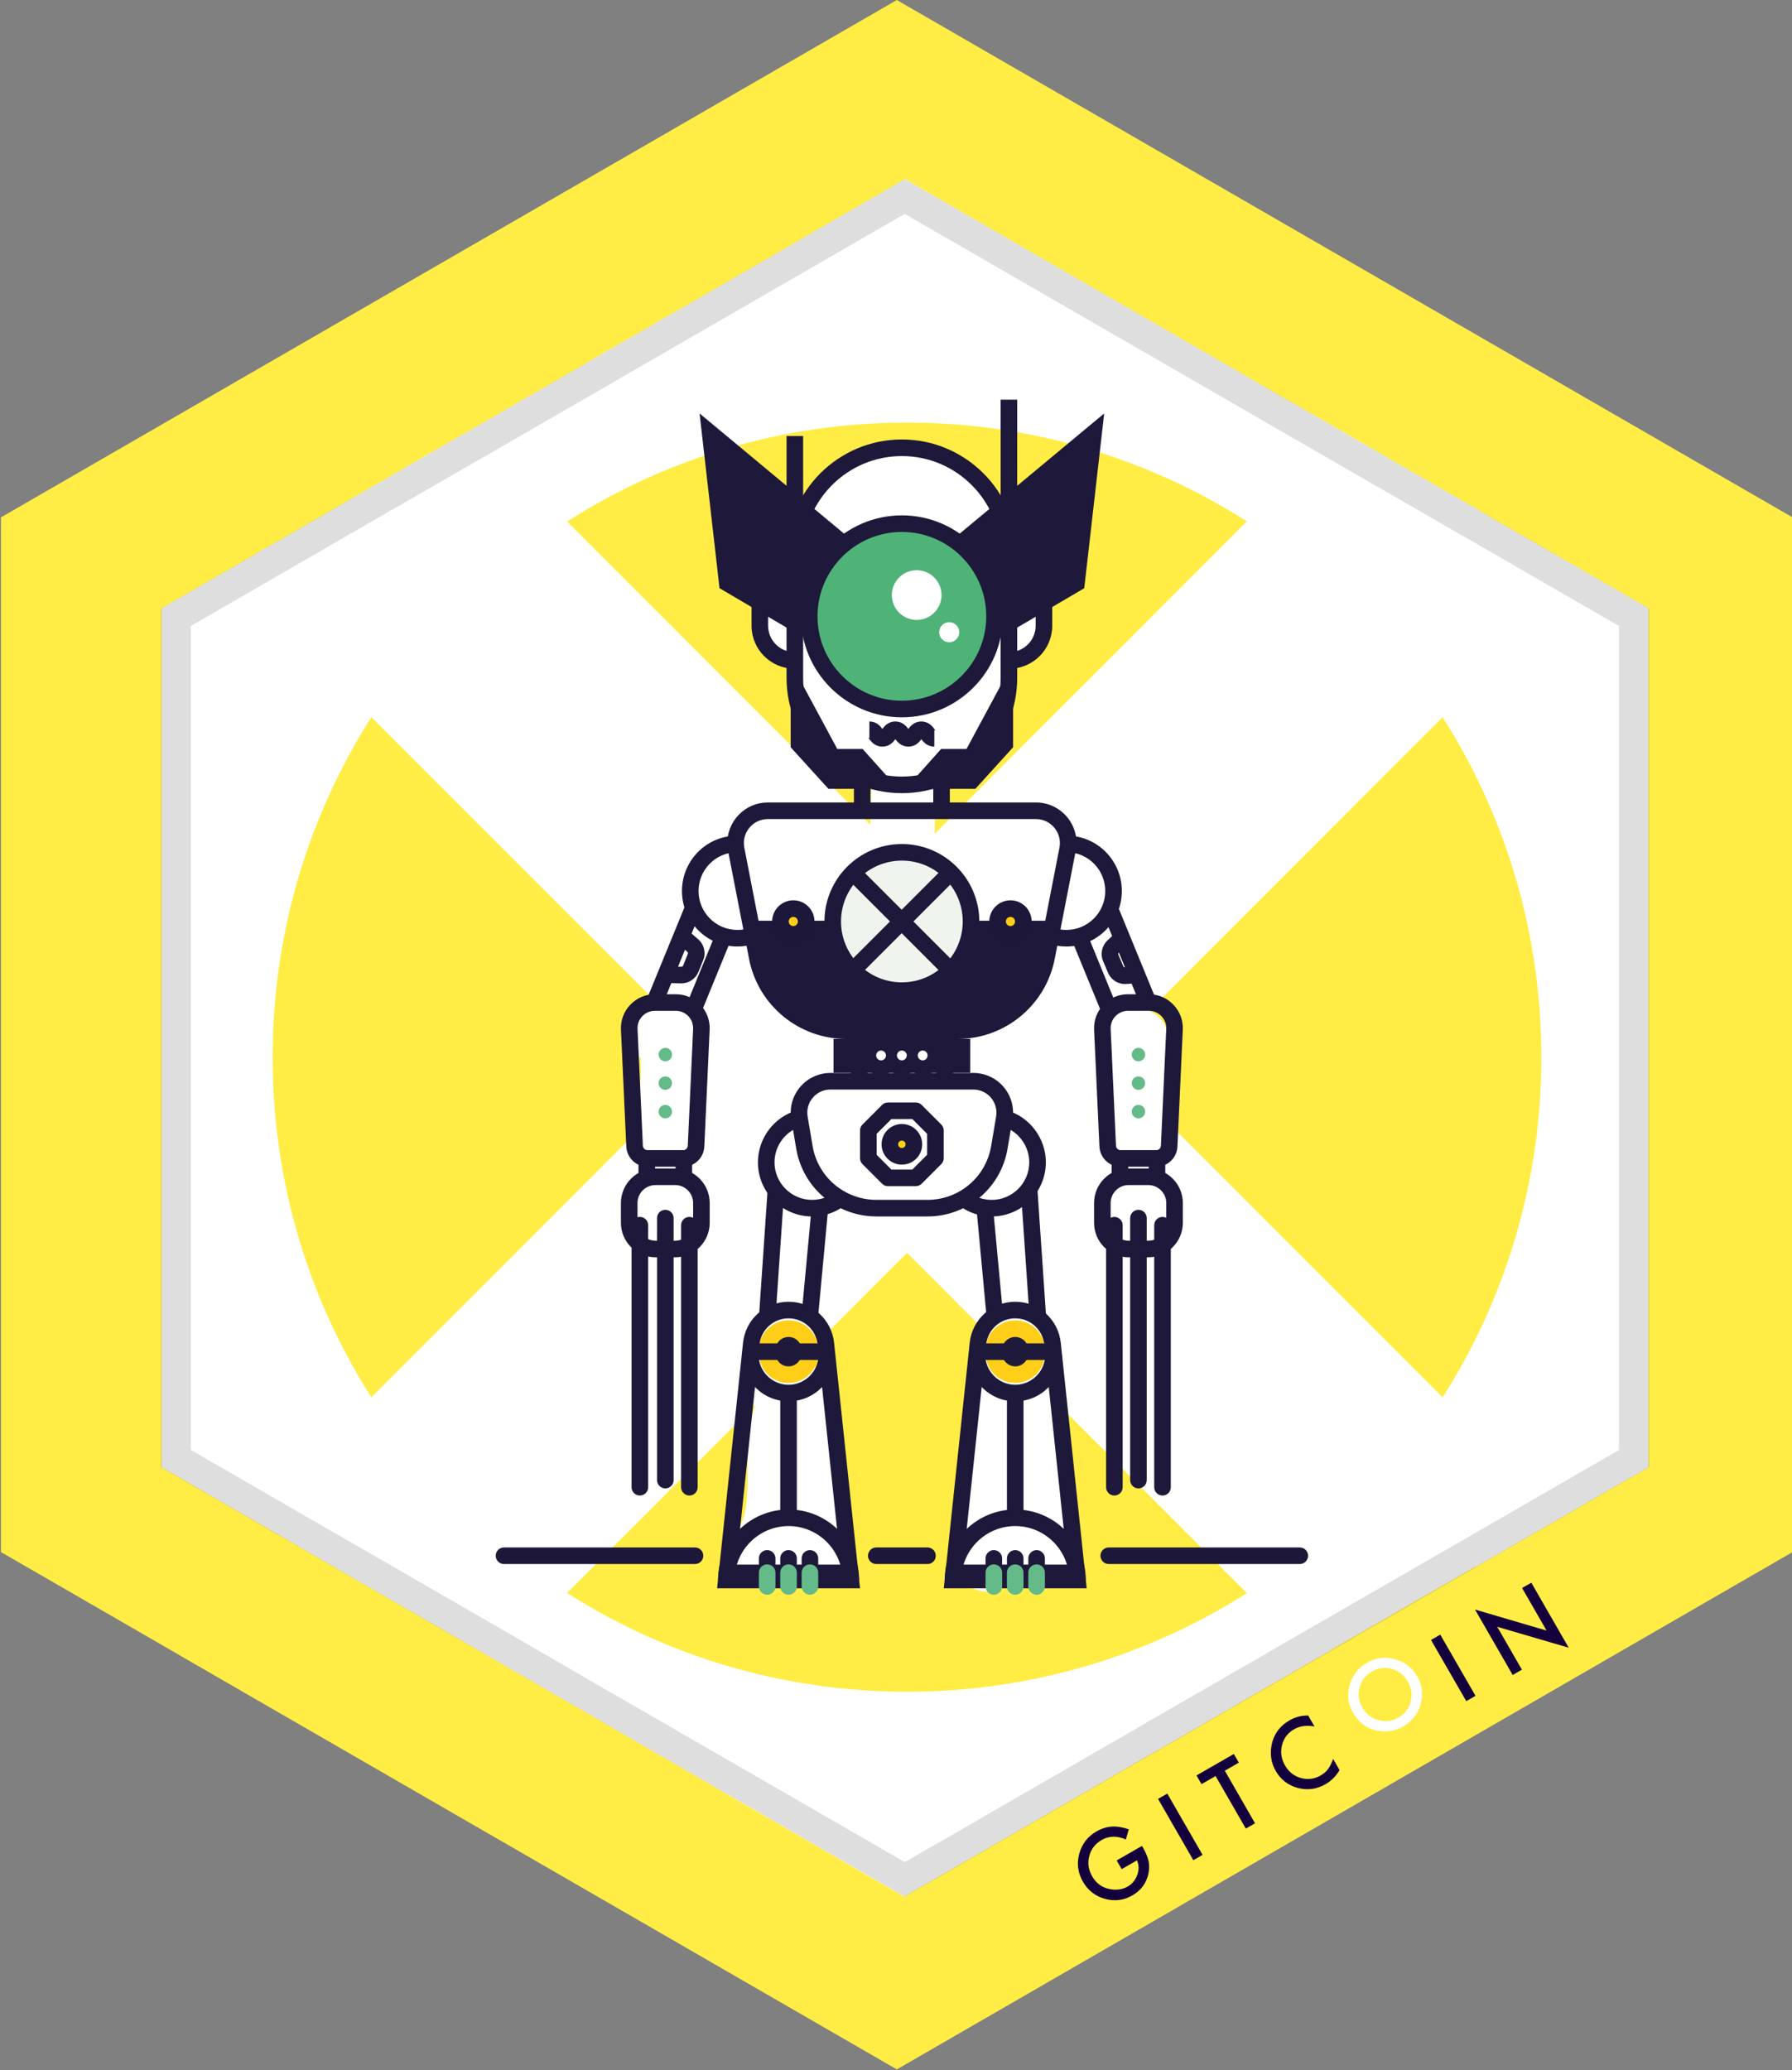 <?xml version="1.0" encoding="utf-8"?>
<!-- Generator: Adobe Illustrator 21.0.2, SVG Export Plug-In . SVG Version: 6.00 Build 0)  -->
<svg version="1.1" id="Layer_1" xmlns="http://www.w3.org/2000/svg" xmlns:xlink="http://www.w3.org/1999/xlink" x="0px" y="0px"
	 viewBox="0 0 110.875 128.042" style="enable-background:new 0 0 110.875 128.042;" xml:space="preserve">
<rect x="0" y="0" width="110.875" height="128.042" fill="#808080" stroke="none"/>
<style type="text/css">
	.st0{fill:#FFED45;}
	.st1{fill:#FFFFFF;}
	.st2{opacity:0.13;enable-background:new    ;}
	.st3{fill:#15003E;}
	.st4{fill:#1E193A;}
	.st5{fill:#4FB377;}
	.st6{fill:#FFCE16;}
	.st7{fill:#1D173A;}
	.st8{fill:#65BA89;}
	.st9{fill:#EFF4EE;}
	.st10{fill:#1E1B3A;}
	.st11{fill:#FFCE19;}
</style>
<g id="Layer_63_31_">
	<polygon class="st0" points="110.909,32.002 110.909,96.002 55.489,128.002 11.139,102.402 10.939,102.282 
		0.059,96.002 0.059,32.002 55.489,0.002 	"/>
</g>
<path class="st1" d="M101.997,37.622v53.14l-0.01,0.01l-1.09,0.62l-0.33,0.19l-0.13,0.07l-0.88,0.51l-3.14,1.81l-0.2,0.12
	l-1.93,1.11l-0.16,0.09l-1.48,0.86l-0.47,0.27l-0.14,0.08l-0.47,0.27l-0.24,0.13l-0.03,0.01l-0.1,0.04l-0.11,0.07l-3.03,1.74
	l-0.82,0.47l-1.05,0.6l-0.04,0.03l-1.23,0.71l-0.45,0.26l-0.02,0.02h-0.01l-1.54,0.89l-0.87,0.52l-1.26,0.72l-0.05,0.03
	l-0.07,0.04l-0.08,0.05l-0.41,0.24l-0.03,0.01l-0.05,0.03l-0.05,0.02l-0.06,0.04v0.01l-0.78,0.45l-0.18,0.09l-0.02,0.02l-0.04,0.02
	l-1.01,0.58l-0.14,0.08l-0.15,0.09l-0.05,0.03l-0.32,0.18l-0.24,0.14h-0.01l-0.07,0.04l-0.64,0.38l-0.2,0.12l-0.33,0.19l-0.25,0.14
	c0,0.01-0.01,0.01-0.01,0.01l-0.47,0.27l-0.42,0.24l-0.04,0.03l-0.57,0.33l-2.33,1.34l-0.63,0.36l-0.06,0.03l-3.5,2.03l-0.02,0.01
	l-0.01,0.01l-0.4,0.23l-0.35,0.2l-0.5,0.29l-0.14,0.08l-1.25,0.72l-0.98,0.57l-0.39,0.22l-0.01,0.01l-0.43,0.25l-0.4,0.23
	l-2.36,1.36l-0.36,0.21l-0.04,0.02l-0.18,0.1l-0.5,0.29l-1.87,1.08l-0.56,0.32h-0.01l-0.32,0.19l-0.48,0.28l-0.14-0.08l-1.28-0.74
	l-0.85-0.49l-0.03-0.01l-0.91-0.53l-0.17-0.1l-0.05-0.03l-0.61-0.35l-0.17-0.1l-3.36-1.94l-0.04-0.03l-2.07-1.19l-4.75-2.76
	l-0.61-0.35l-0.69-0.39l-0.93-0.54l-0.22-0.12l-0.09-0.06l-0.03-0.02l-2.23-1.29l-1.22-0.71l-0.37-0.21l-0.39-0.22l-0.23-0.13
	l-0.26-0.15l-0.24-0.15l-0.09-0.05l-0.35-0.2l-0.08-0.05l-0.08-0.04l-0.04-0.03l-1.3-0.74l-0.05-0.03l-0.15-0.08l-0.37-0.22
	l-1.71-0.99l-2.51-1.46l-2.09-1.2l-0.82-0.47l-0.09-0.05l-0.5-0.29l-0.01-0.01l-0.21-0.12h-0.01l-1.04-0.6
	c-0.01-0.01-0.01-0.01-0.02-0.01l-1.86-1.08l-1.02-0.59l-1.33-0.77l-0.72-0.43l-0.04-0.02l-0.02-0.01l-0.29-0.17
	c0,0-0.01,0-0.02-0.01l-0.26-0.15l-0.02-0.01l-3.3-1.9l-3.41-1.97l-0.09-0.05l-0.08-0.04l-0.03-0.02v-53.14l5.66-3.26l0.77-0.46
	h0.01l0.25-0.14l0.58-0.33l1.75-1.01l2.27-1.31l0.82-0.48l0.15-0.09l2.07-1.19l0.98-0.57l1.01-0.59l0.42-0.24l0.45-0.26l0.25-0.14
	c0.01,0,0.01,0,0.01,0l0.57-0.33l3.23-1.86l1.58-0.92l0.17-0.09l1.66-0.95l0.78-0.45l0.38-0.22l0.44-0.26l1.1-0.65l0.52-0.3
	l2.28-1.3l0.69-0.41l1.4-0.8h0.01l0.05-0.03l5.72-3.3l0.19-0.11l0.27-0.16l6.07-3.51l1.44-0.83l1.06,0.62l6.49,3.75l2.6,1.5
	l3.95,2.28l1.34,0.77l6.64,3.83l1.04,0.61l2.3,1.31l0.87,0.5l1.52,0.88l1.37,0.79l0.8,0.46l0.09,0.06l1.81,1.04l3.78,2.18l0.04,0.03
	v0.01l0.26,0.14l0.26,0.16l0.4,0.23l0.92,0.53l0.54,0.31l0.02,0.01l1.92,1.11l0.78,0.44l0.44,0.25l1.94,1.12L101.997,37.622z"/>
<g id="Layer_2_32_">
	<g id="Layer_16_32_">
		<path class="st2" d="M96.872,34.658l-0.53-0.3l-0.72-0.42l-0.77-0.45l-0.11-0.06l-0.49-0.28l-0.51-0.29l-0.9-0.52l-7.25-4.18
			l-1.71-0.98l-0.72-0.42l-0.45-0.26l-0.49-0.29l-0.05-0.02l-0.42-0.25l-0.41-0.24l-5.33-3.07l-19.5-11.24l-0.53-0.31l-0.47,0.27
			l-17.11,9.88l-5.02,2.9l-1.3,0.75l-0.53,0.31l-0.1,0.05c-0.01,0-0.01,0-0.01,0l-0.25,0.15l-0.42,0.25l-0.3,0.17l-0.27,0.16
			l-0.18,0.1l-1.5,0.87h-0.01l-1.78,1.02l-0.01,0.01l-0.58,0.34l-0.76,0.43l-0.01,0.01l-0.03,0.02l-3.25,1.87h-0.01l-2.38,1.37
			l-1,0.58l-2.98,1.72l-4.23,2.44l-1.54,0.89v53.12l0.07,0.04l1.72,1l0.75,0.43l0.15,0.08l4.32,2.5l0.69,0.39l4,2.32l0.46,0.26
			l1.3,0.75l3.38,1.95l5.38,3.1l0.69,0.4l0.07,0.04l0.15,0.08l0.11,0.07l0.18,0.1l0.04,0.02l1.91,1.11l0.88,0.5l1.33,0.78
			l0.89,0.51l0.18,0.1l0.31,0.18l0.19,0.11l0.48,0.28l3.57,2.05l0.09,0.05l0.44,0.26l0.62,0.36l0.72,0.42c0.01,0,0.01,0,0.01,0
			l0.53,0.3l1.51,0.87l3.17,1.84l4.48,2.58l1.03,0.6l0.23,0.13l0.02-0.01l0.19-0.11l0.14-0.08l0.03-0.02l0.31-0.18l1.81-1.03
			l0.09-0.05l0.69-0.4l0.5-0.29l0.24-0.14l3.85-2.22l2.45-1.41l0.74-0.43l0.66-0.38l0.67-0.39l0.44-0.26l2.33-1.34l0.39-0.22h0.01
			l0.23-0.14l0.21-0.12l0.63-0.36l0.8-0.46l1.26-0.73l0.46-0.27h0.01l0.46-0.27l0.01-0.01l0.25-0.14l0.53-0.31l0.37-0.21
			l0.35-0.21l0.55-0.31l0.21-0.13l0.32-0.18l0.43-0.24l0.02-0.01l0.05-0.03l0.13-0.08l0.24-0.13l3.78-2.18l0.38-0.22l1.11-0.65
			l2.97-1.71l1.56-0.9l8.53-4.92h0.01l0.06-0.04l2.65-1.53l0.9-0.52l1.03-0.59v-53.12L96.872,34.658z M100.172,89.688l-0.52,0.3
			l-0.32,0.18l-0.58,0.34l-7.59,4.38l-4.67,2.69l-3.12,1.8l-1.28,0.74l-0.72,0.41l-2.93,1.69l-0.07,0.05l-0.16,0.09l-0.18,0.11
			l-0.57,0.32l-0.89,0.51l-0.22,0.13l-0.05,0.03l-0.81,0.47l-0.09,0.05l-3.91,2.25l-0.08,0.05l-0.79,0.45l-0.08,0.05l-0.91,0.53
			l-2.15,1.24l-1.54,0.89l-1.68,0.97l-1.1,0.63l-2.97,1.72l-1.23,0.71l-0.06,0.04h-0.02l-0.75,0.44l-0.28,0.15l-1.87,1.08
			l-3.45-1.99l-1.23-0.71l-0.61-0.35l-1.81-1.05l-0.72-0.41l-0.69-0.4l-5.26-3.03l-0.77-0.45l-0.05-0.03l-1.79-1.03l-2.06-1.18
			l-0.9-0.52l-0.58-0.34l-0.25-0.15l-0.43-0.25l-0.21-0.12l-1.75-1.01l-0.31-0.18l-0.19-0.11l-1.5-0.87l-3.42-1.97l-3.91-2.26
			l-1.76-1.01l-3.42-1.97l-4.91-2.84l-0.9-0.51l-0.39-0.23l-0.23-0.13l-0.67-0.39v-50.97l3.91-2.26l2.98-1.72l0.93-0.54h0.01
			l0.06-0.04l3.2-1.85h0.01l1.36-0.79h0.01l1.79-1.03l1.25-0.72l0.43-0.25h0.01l0.76-0.44l0.46-0.27h0.01l2.98-1.72
			c0.01-0.01,0.01-0.01,0.02-0.01l0.78-0.45l0.35-0.2l0.2-0.12l0.29-0.17l0.17-0.1l0.27-0.15l0.04-0.02l8.03-4.64l13.39-7.73
			l0.47-0.27l0.53,0.31l16.83,9.71l6.98,4.03l0.05,0.03l0.32,0.18l0.11,0.06l0.44,0.26l0.35,0.2l1.23,0.71l1.94,1.12l7.02,4.04
			l1.41,0.81l0.55,0.32l0.04,0.03l0.77,0.44l0.19,0.11l0.54,0.31l0.53,0.31l4.36,2.51V89.688z"/>
	</g>
</g>
<g>
	<path class="st3" d="M69.092,115.077l1.565-0.899l0.071,0.123c0.165,0.285,0.275,0.559,0.336,0.814
		c0.05,0.241,0.049,0.495-0.005,0.762c-0.124,0.598-0.457,1.052-1,1.365c-0.53,0.305-1.094,0.375-1.692,0.21
		c-0.6-0.167-1.054-0.52-1.363-1.059c-0.316-0.55-0.393-1.126-0.229-1.73s0.52-1.066,1.072-1.385
		c0.296-0.17,0.607-0.269,0.933-0.296c0.314-0.021,0.669,0.036,1.062,0.17l-0.184,0.626
		c-0.549-0.235-1.047-0.225-1.492,0.032c-0.402,0.231-0.658,0.562-0.77,0.996
		c-0.115,0.427-0.055,0.846,0.181,1.255c0.242,0.423,0.593,0.683,1.053,0.781c0.43,0.09,0.809,0.04,1.142-0.15
		c0.28-0.161,0.477-0.4,0.593-0.719c0.113-0.32,0.108-0.619-0.018-0.902l-0.946,0.544L69.092,115.077z"/>
	
		<rect x="72.684" y="110.744" transform="matrix(0.867 -0.499 0.499 0.867 -46.626 51.525)" class="st3" width="0.659" height="4.372"/>
	<polygon class="st3" points="75.782,109.526 77.652,112.778 77.082,113.106 75.21,109.856 74.339,110.357 
		74.03,109.82 76.34,108.49 76.649,109.027 	"/>
	<path class="st3" d="M80.94,106.112l0.389,0.677c-0.49-0.087-0.912-0.028-1.265,0.175
		c-0.389,0.225-0.638,0.554-0.743,0.985c-0.108,0.433-0.046,0.851,0.186,1.253
		c0.228,0.398,0.557,0.656,0.981,0.775c0.426,0.118,0.832,0.066,1.224-0.158c0.199-0.116,0.353-0.247,0.455-0.394
		c0.06-0.078,0.116-0.168,0.168-0.273c0.052-0.104,0.102-0.223,0.15-0.355l0.397,0.691
		c-0.22,0.375-0.512,0.665-0.871,0.873c-0.541,0.311-1.111,0.387-1.711,0.231c-0.602-0.162-1.057-0.512-1.367-1.05
		c-0.277-0.482-0.363-1.005-0.263-1.566c0.124-0.69,0.501-1.213,1.124-1.571
		C80.134,106.207,80.516,106.11,80.94,106.112"/>
	<path class="st1" d="M83.711,105.942c-0.307-0.533-0.374-1.104-0.204-1.71c0.17-0.607,0.527-1.068,1.073-1.384
		c0.54-0.31,1.114-0.383,1.722-0.22c0.611,0.164,1.071,0.516,1.383,1.057c0.312,0.544,0.386,1.119,0.214,1.723
		c-0.172,0.606-0.534,1.068-1.087,1.386c-0.489,0.283-1.026,0.364-1.61,0.251
		C84.557,106.918,84.061,106.549,83.711,105.942 M84.29,105.617c0.241,0.418,0.58,0.682,1.017,0.789
		c0.435,0.108,0.836,0.058,1.203-0.153c0.397-0.229,0.653-0.559,0.769-0.99c0.112-0.436,0.056-0.853-0.176-1.251
		c-0.232-0.404-0.561-0.665-0.988-0.782c-0.427-0.121-0.839-0.067-1.234,0.161
		c-0.395,0.228-0.647,0.556-0.761,0.986C84.005,104.805,84.062,105.218,84.29,105.617"/>
	
		<rect x="89.667" y="100.968" transform="matrix(0.866 -0.499 0.499 0.866 -39.494 58.744)" class="st3" width="0.66" height="4.371"/>
	<polygon class="st3" points="93.592,103.605 91.263,99.558 95.691,100.859 94.175,98.225 94.746,97.897 97.06,101.918 
		92.636,100.624 94.163,103.276 	"/>
</g>
<path class="st0" d="M39.616,66.997c0.03-0.474,0.053-0.948,0.021-1.422c-0.006-0.092-0.001-0.094-0.01-0.121
	c-0.024-0.019-0.05-0.038-0.105-0.083c-0.841-0.683-0.702-2.121,0-2.823c0.325-0.325,0.706-0.494,1.099-0.542
	L22.977,44.361c-3.87,6.08-6.11,13.3-6.11,21.03c0,7.74,2.24,14.96,6.11,21.04l16.686-16.694
	C39.493,68.812,39.557,67.931,39.616,66.997z"/>
<path class="st0" d="M66.025,87.412c-0.15,2.755-0.465,5.409,0.25,8.182c0.405,1.569-0.98,2.722-2.455,2.455
	c-0.626,0.072-1.252,0.144-1.879,0.215c-2.18,0.944-4.092-1.989-2.425-3.212
	c-0.129-2.078-0.284-4.059,0.091-6.121c0.383-2.103,1.019-4.134,1.318-6.255c0.014-0.099,0.049-0.192,0.084-0.283
	l-4.891-4.894l-6.629,6.629c0.187,0.056,0.366,0.138,0.53,0.25c0.306,0.081,0.594,0.235,0.826,0.5
	c1.237,1.411,1.135,2.999,1.089,4.769c-0.037,1.407-0.353,3.659,0.39,4.885c1.288,2.125-1.867,4.052-3.289,2.226
	c-0.156,0.189-0.329,0.365-0.523,0.526c-1.954,1.623-4.599-0.911-2.823-2.823
	c0.768-0.826,0.518-3.566,0.572-4.642c0.05-0.994,0.159-2.012,0.476-2.94L35.087,98.531
	c6.07,3.87,13.29,6.11,21.03,6.11c7.74,0,14.96-2.24,21.03-6.1L66.025,87.412z"/>
<path class="st0" d="M56.117,26.14c-7.74,0-14.96,2.24-21.03,6.12l18.756,18.756c0.043-1.36,0.102-2.719,0.159-4.078
	c-3.066,0.883-4.576-3.623-5.244-5.783c-0.027-0.088-0.03-0.168-0.046-0.252c-2.089-0.457-1.93-3.941,0.471-3.941
	c0.995,0,1.6,0.599,1.825,1.331c0.948-1.148,2.562-0.816,3.289,0.108c0.074-1.401,0.173-2.815,0.131-4.188
	c-0.073-2.401,0.161-1.597-0.939,0.252c-1.046,1.759-3.62,0.931-3.72-1.007
	c-0.4-7.778,11.294-7.464,12.338-0.531c0.317,2.105-2.314,3.193-3.41,2.016
	c-0.151,1.821-0.45,3.679-0.476,5.196c0.221-0.617,0.5-1.198,0.967-1.76c0.506-0.61,1.267-0.695,1.944-0.473
	c0.085-0.157,0.182-0.308,0.306-0.444c0.729-0.794,2.084-0.739,2.823,0c0.028,0.028,0.056,0.056,0.083,0.083
	c0.789,0.789,0.732,2.026,0,2.823c-0.392,0.427-0.964,0.601-1.524,0.563c-0.11,1.057-0.649,2.096-1.309,2.937
	c-0.14,0.179-0.32,0.303-0.515,0.398c-0.347,0.728-0.743,1.423-1.172,2.115c-0.461,0.744-1.166,0.993-1.842,0.921
	c-0.059,1.427-0.117,2.853-0.159,4.281l19.324-19.334C71.077,28.381,63.857,26.14,56.117,26.14z"/>
<path class="st0" d="M89.257,44.361L71.096,62.531c0.652,0.264,1.163,0.847,1.167,1.761
	c0.006,1.391,0.07,2.781-0.083,4.167c-0.028,0.251-0.09,0.491-0.179,0.715l17.258,17.258
	c3.87-6.08,6.11-13.3,6.11-21.04C95.367,57.66,93.127,50.441,89.257,44.361z"/>
<g id="Ebene_1_2_">
	<g>
		<g>
			<rect x="55.288" y="63.749" class="st4" width="1.026" height="3.13"/>
		</g>
		<g>
			<rect x="56.611" y="63.749" class="st4" width="1.026" height="3.13"/>
		</g>
		<g>
			<rect x="57.934" y="63.749" class="st4" width="1.026" height="3.13"/>
		</g>
		<g>
			<rect x="52.642" y="63.749" class="st4" width="1.026" height="3.13"/>
		</g>
		<g>
			<rect x="53.965" y="63.749" class="st4" width="1.026" height="3.13"/>
		</g>
	</g>
	<g>
		<g>
			<polygon class="st4" points="68.319,25.573 56.579,35.336 58.835,37.212 56.543,39.117 62.431,39.117 67.085,36.383 
							"/>
		</g>
		<g>
			<polygon class="st4" points="43.284,25.573 55.024,35.336 52.768,37.212 55.059,39.117 49.172,39.117 44.518,36.383 
							"/>
		</g>
	</g>
	<g>
		<path class="st4" d="M55.801,49.061c-3.935,0-7.136-3.201-7.136-7.136v-7.606c0-3.935,3.201-7.136,7.136-7.136
			s7.136,3.201,7.136,7.136v7.606C62.937,45.86,59.736,49.061,55.801,49.061z M55.801,28.21
			c-3.369,0-6.109,2.741-6.109,6.109v7.606c0,3.369,2.741,6.109,6.109,6.109c3.369,0,6.109-2.741,6.109-6.109
			v-7.606C61.911,30.951,59.17,28.21,55.801,28.21z"/>
	</g>
	<g>
		<g>
			<circle class="st5" cx="55.801" cy="38.123" r="5.733"/>
			<path class="st4" d="M55.801,44.369c-3.444,0-6.246-2.802-6.246-6.246c0-3.444,2.802-6.246,6.246-6.246
				c3.444,0,6.246,2.802,6.246,6.246C62.048,41.567,59.246,44.369,55.801,44.369z M55.801,32.903
				c-2.878,0-5.22,2.342-5.22,5.22c0,2.878,2.342,5.22,5.22,5.22c2.878,0,5.22-2.342,5.22-5.22
				C61.021,35.244,58.68,32.903,55.801,32.903z"/>
		</g>
		<g>
			<g>
				<circle class="st1" cx="56.717" cy="36.808" r="1.537"/>
			</g>
			<g>
				<path class="st1" d="M59.352,39.106c0,0.343-0.278,0.622-0.622,0.622s-0.622-0.278-0.622-0.622
					s0.278-0.622,0.622-0.622S59.352,38.763,59.352,39.106z"/>
			</g>
		</g>
	</g>
	<g>
		<path class="st4" d="M59.258,64.262h-6.913c-2.918,0-5.441-2.079-5.998-4.943l-1.302-6.693
			c-0.026-0.134-0.041-0.27-0.046-0.406c-0.02-0.673,0.238-1.337,0.71-1.823
			c0.476-0.49,1.115-0.761,1.8-0.761h16.587c0.752,0,1.458,0.333,1.936,0.913
			c0.479,0.581,0.671,1.337,0.527,2.076v0l-1.302,6.693C64.699,62.183,62.176,64.262,59.258,64.262z
			 M47.508,50.663c-0.405,0-0.782,0.16-1.063,0.449c-0.279,0.287-0.432,0.68-0.42,1.076
			c0.003,0.08,0.012,0.162,0.027,0.242l1.302,6.693c0.464,2.383,2.563,4.113,4.991,4.113h6.913
			c2.428,0,4.527-1.73,4.991-4.113l1.302-6.693c0.085-0.437-0.029-0.884-0.312-1.227
			c-0.283-0.343-0.7-0.54-1.144-0.54H47.508z"/>
	</g>
	<g>
		<path class="st4" d="M65.195,56.949l-0.442,2.272c-0.512,2.63-2.815,4.528-5.495,4.528h-6.913
			c-2.679,0-4.982-1.899-5.495-4.528l-0.261-1.342l-0.181-0.929H65.195z"/>
	</g>
	<g>
		<g>
			<circle class="st6" cx="55.801" cy="70.78" r="0.744"/>
			<path class="st7" d="M55.801,72.038c-0.693,0-1.257-0.564-1.257-1.257c0-0.693,0.564-1.257,1.257-1.257
				c0.693,0,1.257,0.564,1.257,1.257C57.059,71.474,56.495,72.038,55.801,72.038z M55.801,70.549
				c-0.127,0-0.231,0.104-0.231,0.231c0,0.127,0.104,0.231,0.231,0.231s0.231-0.104,0.231-0.231
				C56.032,70.653,55.929,70.549,55.801,70.549z"/>
		</g>
		<g>
			<path class="st7" d="M56.661,73.37h-1.72c-0.136,0-0.267-0.054-0.363-0.15l-1.216-1.216
				c-0.096-0.096-0.15-0.227-0.15-0.363v-1.72c0-0.136,0.054-0.267,0.15-0.363l1.216-1.216
				c0.096-0.096,0.227-0.15,0.363-0.15h1.72c0.136,0,0.267,0.054,0.363,0.15l1.216,1.216
				c0.096,0.096,0.15,0.227,0.15,0.363v1.72c0,0.136-0.054,0.267-0.15,0.363l-1.216,1.216
				C56.928,73.315,56.797,73.37,56.661,73.37z M55.154,72.343h1.294l0.915-0.915v-1.295l-0.915-0.915h-1.294
				l-0.915,0.915v1.295L55.154,72.343z"/>
		</g>
	</g>
	<g>
		<path class="st4" d="M57.384,75.243h-3.166c-0.875,0-1.737-0.229-2.493-0.662c-1.312-0.751-2.209-2.036-2.461-3.527
			l-0.307-1.825c-0.12-0.712,0.079-1.438,0.547-1.992c0.468-0.553,1.152-0.871,1.877-0.871h8.842
			c0.725,0,1.409,0.317,1.877,0.871c0.468,0.553,0.667,1.28,0.546,1.994l-0.307,1.822
			C61.929,73.481,59.846,75.243,57.384,75.243z M51.38,67.392c-0.422,0-0.82,0.185-1.093,0.507
			c-0.272,0.322-0.388,0.745-0.318,1.161l0.004,0.022l0.303,1.8c0.2,1.186,0.914,2.209,1.959,2.807
			c0.602,0.345,1.288,0.527,1.983,0.527h3.166c1.958,0,3.616-1.402,3.942-3.333l0.307-1.822
			c0.07-0.416-0.046-0.839-0.318-1.161c-0.272-0.322-0.671-0.507-1.093-0.507H51.38z"/>
	</g>
	<g>
		<g>
			<g>
				<path class="st4" d="M50.243,75.243c-1.847,0-3.349-1.502-3.349-3.349c0-1.49,1-2.815,2.432-3.222l0.281,0.987
					c-0.993,0.282-1.686,1.201-1.686,2.235c0,1.281,1.042,2.323,2.322,2.323c0.521,0,1.012-0.168,1.422-0.487
					l0.63,0.81C51.703,75,50.994,75.243,50.243,75.243z"/>
			</g>
			<g>
				
					<rect x="43.755" y="77.016" transform="matrix(0.068 -0.998 0.998 0.068 -32.878 119.874)" class="st4" width="7.896" height="1.026"/>
			</g>
			<g>
				
					<rect x="47.027" y="77.563" transform="matrix(0.093 -0.996 0.996 0.093 -32.033 120.99)" class="st4" width="6.722" height="1.026"/>
			</g>
			<g>
				<path class="st4" d="M53.211,98.245h-8.843l1.605-15.191c0.153-1.445,1.364-2.535,2.817-2.535
					s2.664,1.09,2.817,2.535L53.211,98.245z M45.508,97.219h6.562l-1.485-14.056
					c-0.097-0.921-0.87-1.617-1.796-1.617s-1.699,0.695-1.796,1.617L45.508,97.219z"/>
			</g>
			<g>
				<rect x="44.938" y="96.778" class="st4" width="7.703" height="1.026"/>
			</g>
			<g>
				<rect x="58.962" y="96.778" class="st4" width="7.703" height="1.026"/>
			</g>
			<g>
				<path class="st4" d="M53.154,97.732h-1.026c0-1.841-1.498-3.338-3.338-3.338s-3.338,1.498-3.338,3.338h-1.026
					c0-2.407,1.958-4.364,4.365-4.364S53.154,95.325,53.154,97.732z"/>
			</g>
			<g>
				<path class="st4" d="M48.789,86.679c-1.589,0-2.881-1.292-2.881-2.881h1.026c0,1.023,0.832,1.855,1.855,1.855
					c1.023,0,1.855-0.832,1.855-1.855h1.026C51.67,85.386,50.377,86.679,48.789,86.679z"/>
			</g>
			<g>
				<rect x="48.276" y="86.165" class="st4" width="1.026" height="7.715"/>
			</g>
			<g>
				<g>
					<path class="st4" d="M48.789,97.76c-0.283,0-0.513-0.23-0.513-0.513v-0.853c0-0.283,0.23-0.513,0.513-0.513
						s0.513,0.23,0.513,0.513v0.853C49.302,97.53,49.072,97.76,48.789,97.76z"/>
				</g>
				<g>
					<path class="st4" d="M47.466,97.76c-0.283,0-0.513-0.23-0.513-0.513v-0.853c0-0.283,0.23-0.513,0.513-0.513
						c0.283,0,0.513,0.23,0.513,0.513v0.853C47.979,97.53,47.749,97.76,47.466,97.76z"/>
				</g>
				<g>
					<path class="st4" d="M50.112,97.76c-0.283,0-0.513-0.23-0.513-0.513v-0.853c0-0.283,0.23-0.513,0.513-0.513
						c0.283,0,0.513,0.23,0.513,0.513v0.853C50.625,97.53,50.395,97.76,50.112,97.76z"/>
				</g>
				<g>
					<path class="st8" d="M48.789,98.642c-0.283,0-0.513-0.23-0.513-0.513v-0.853c0-0.283,0.23-0.513,0.513-0.513
						s0.513,0.23,0.513,0.513v0.853C49.302,98.412,49.072,98.642,48.789,98.642z"/>
				</g>
				<g>
					<path class="st8" d="M47.466,98.642c-0.283,0-0.513-0.23-0.513-0.513v-0.853c0-0.283,0.23-0.513,0.513-0.513
						c0.283,0,0.513,0.23,0.513,0.513v0.853C47.979,98.412,47.749,98.642,47.466,98.642z"/>
				</g>
				<g>
					<path class="st8" d="M50.112,98.642c-0.283,0-0.513-0.23-0.513-0.513v-0.853c0-0.283,0.23-0.513,0.513-0.513
						c0.283,0,0.513,0.23,0.513,0.513v0.853C50.625,98.412,50.395,98.642,50.112,98.642z"/>
				</g>
			</g>
			<g>
				<g>
					<path class="st4" d="M62.814,97.76c-0.283,0-0.513-0.23-0.513-0.513v-0.853c0-0.283,0.23-0.513,0.513-0.513
						c0.283,0,0.513,0.23,0.513,0.513v0.853C63.327,97.53,63.097,97.76,62.814,97.76z"/>
				</g>
				<g>
					<path class="st4" d="M61.491,97.76c-0.283,0-0.513-0.23-0.513-0.513v-0.853c0-0.283,0.23-0.513,0.513-0.513
						s0.513,0.23,0.513,0.513v0.853C62.004,97.53,61.774,97.76,61.491,97.76z"/>
				</g>
				<g>
					<path class="st4" d="M64.137,97.76c-0.283,0-0.513-0.23-0.513-0.513v-0.853c0-0.283,0.23-0.513,0.513-0.513
						c0.283,0,0.513,0.23,0.513,0.513v0.853C64.65,97.53,64.42,97.76,64.137,97.76z"/>
				</g>
			</g>
		</g>
		<g>
			<g>
				<path class="st4" d="M61.36,75.243c-0.751,0-1.46-0.243-2.052-0.702l0.63-0.81
					c0.41,0.318,0.902,0.487,1.422,0.487c1.281,0,2.322-1.042,2.322-2.323c0-1.034-0.693-1.953-1.686-2.235
					l0.281-0.987c1.432,0.407,2.432,1.732,2.432,3.222C64.709,73.74,63.206,75.243,61.36,75.243z"/>
			</g>
			<g>
				
					<rect x="63.386" y="73.581" transform="matrix(0.998 -0.068 0.068 0.998 -5.099 4.501)" class="st4" width="1.026" height="7.896"/>
			</g>
			<g>
				
					<rect x="60.702" y="74.715" transform="matrix(0.996 -0.093 0.093 0.996 -6.987 6.023)" class="st4" width="1.026" height="6.722"/>
			</g>
			<g>
				<path class="st4" d="M67.236,98.245h-8.843l1.605-15.191c0.153-1.445,1.364-2.535,2.817-2.535
					c1.453,0,2.664,1.09,2.817,2.535L67.236,98.245z M59.533,97.219h6.562l-1.485-14.056
					c-0.097-0.921-0.87-1.617-1.796-1.617s-1.699,0.695-1.796,1.617L59.533,97.219z"/>
			</g>
			<g>
				<path class="st4" d="M67.179,97.732h-1.026c0-1.841-1.498-3.338-3.338-3.338c-1.841,0-3.338,1.498-3.338,3.338
					h-1.026c0-2.407,1.958-4.364,4.365-4.364S67.179,95.325,67.179,97.732z"/>
			</g>
			<g>
				<path class="st4" d="M62.814,86.679c-1.589,0-2.881-1.292-2.881-2.881h1.026c0,1.023,0.832,1.855,1.855,1.855
					c1.023,0,1.855-0.832,1.855-1.855h1.026C65.695,85.386,64.403,86.679,62.814,86.679z"/>
			</g>
			<g>
				<rect x="62.301" y="86.165" class="st4" width="1.026" height="7.715"/>
			</g>
		</g>
		<g>
			<g>
				<path class="st8" d="M62.814,98.642c-0.283,0-0.513-0.23-0.513-0.513v-0.853c0-0.283,0.23-0.513,0.513-0.513
					c0.283,0,0.513,0.23,0.513,0.513v0.853C63.327,98.412,63.097,98.642,62.814,98.642z"/>
			</g>
			<g>
				<path class="st8" d="M61.491,98.642c-0.283,0-0.513-0.23-0.513-0.513v-0.853c0-0.283,0.23-0.513,0.513-0.513
					s0.513,0.23,0.513,0.513v0.853C62.004,98.412,61.774,98.642,61.491,98.642z"/>
			</g>
			<g>
				<path class="st8" d="M64.137,98.642c-0.283,0-0.513-0.23-0.513-0.513v-0.853c0-0.283,0.23-0.513,0.513-0.513
					c0.283,0,0.513,0.23,0.513,0.513v0.853C64.65,98.412,64.42,98.642,64.137,98.642z"/>
			</g>
		</g>
	</g>
	<g>
		<rect x="52.833" y="48.104" class="st4" width="1.026" height="2.046"/>
	</g>
	<g>
		<rect x="57.743" y="48.104" class="st4" width="1.026" height="2.046"/>
	</g>
	<g>
		<g>
			<g>
				<path class="st4" d="M45.624,58.546c-1.891,0-3.43-1.539-3.43-3.43c0-1.837,1.436-3.341,3.269-3.426l0.047,1.025
					c-1.284,0.059-2.29,1.114-2.29,2.401c0,1.325,1.078,2.404,2.404,2.404c0.265,0,0.526-0.043,0.776-0.128
					l0.33,0.972C46.373,58.485,46.001,58.546,45.624,58.546z"/>
			</g>
			<g>
				<path class="st4" d="M42.269,72.167h-2.209c-0.703,0-1.278-0.55-1.31-1.252l-0.33-7.222
					c-0.026-0.579,0.179-1.128,0.579-1.546c0.4-0.419,0.939-0.649,1.518-0.649h1.294
					c0.579,0,1.118,0.231,1.518,0.649c0.4,0.419,0.606,0.968,0.579,1.546l-0.33,7.222
					C43.547,71.617,42.971,72.167,42.269,72.167z M40.518,62.524c-0.296,0-0.572,0.118-0.776,0.332
					c-0.204,0.214-0.31,0.495-0.296,0.791l0.33,7.222c0.007,0.152,0.132,0.272,0.285,0.272h2.209
					c0.153,0,0.278-0.119,0.285-0.272l0.33-7.222c0.013-0.296-0.092-0.577-0.296-0.791
					c-0.204-0.214-0.48-0.332-0.776-0.332H40.518z"/>
			</g>
			<g>
				
					<rect x="38.562" y="58.582" transform="matrix(0.379 -0.925 0.925 0.379 -28.787 75.281)" class="st4" width="6.301" height="1.026"/>
			</g>
			<g>
				
					<rect x="41.387" y="59.684" transform="matrix(0.379 -0.925 0.925 0.379 -28.476 77.948)" class="st4" width="4.938" height="1.026"/>
			</g>
			<g>
				<path class="st4" d="M41.775,77.77h-1.221c-1.178,0-2.136-0.958-2.136-2.136v-1.221
					c0-1.178,0.958-2.136,2.136-2.136h1.221c1.178,0,2.136,0.958,2.136,2.136v1.221
					C43.912,76.812,42.953,77.77,41.775,77.77z M40.554,73.302c-0.612,0-1.11,0.498-1.11,1.11v1.221
					c0,0.612,0.498,1.11,1.11,1.11h1.221c0.612,0,1.11-0.498,1.11-1.11v-1.221c0-0.612-0.498-1.11-1.11-1.11
					H40.554z"/>
			</g>
			<g>
				<path class="st4" d="M41.165,92.064c-0.283,0-0.513-0.23-0.513-0.513V75.344c0-0.283,0.23-0.513,0.513-0.513
					s0.513,0.23,0.513,0.513v16.207C41.678,91.834,41.448,92.064,41.165,92.064z"/>
			</g>
			<g>
				<path class="st4" d="M39.59,92.505c-0.283,0-0.513-0.23-0.513-0.513V75.784c0-0.283,0.23-0.513,0.513-0.513
					c0.283,0,0.513,0.23,0.513,0.513v16.207C40.103,92.275,39.873,92.505,39.59,92.505z"/>
			</g>
			<g>
				<path class="st4" d="M42.654,92.505c-0.283,0-0.513-0.23-0.513-0.513V75.784c0-0.283,0.23-0.513,0.513-0.513
					s0.513,0.23,0.513,0.513v16.207C43.167,92.275,42.937,92.505,42.654,92.505z"/>
			</g>
			<g>
				<rect x="39.505" y="71.595" class="st4" width="1.026" height="1.25"/>
			</g>
			<g>
				<rect x="41.798" y="71.595" class="st4" width="1.026" height="1.25"/>
			</g>
		</g>
		<g>
			<g>
				<path class="st4" d="M65.979,58.546c-0.378,0-0.75-0.061-1.105-0.182l0.33-0.972
					c0.249,0.085,0.51,0.128,0.776,0.128c1.325,0,2.404-1.078,2.404-2.404c0-1.287-1.006-2.341-2.29-2.401
					l0.047-1.025c1.833,0.085,3.269,1.589,3.269,3.426C69.409,57.008,67.871,58.546,65.979,58.546z"/>
			</g>
			<g>
				<path class="st4" d="M71.543,72.167h-2.209c-0.703,0-1.278-0.55-1.31-1.252l-0.33-7.222
					c-0.026-0.579,0.179-1.128,0.579-1.546c0.4-0.419,0.939-0.649,1.518-0.649h1.294
					c0.579,0,1.118,0.231,1.518,0.649c0.4,0.419,0.606,0.968,0.579,1.546l-0.33,7.222
					C72.821,71.617,72.245,72.167,71.543,72.167z M69.791,62.524c-0.296,0-0.572,0.118-0.776,0.332
					c-0.205,0.214-0.31,0.495-0.296,0.791l0.33,7.222c0.007,0.153,0.132,0.272,0.285,0.272h2.209
					c0.153,0,0.278-0.119,0.285-0.272l0.33-7.222c0.013-0.296-0.092-0.577-0.296-0.791
					c-0.204-0.214-0.48-0.332-0.776-0.332H69.791z"/>
			</g>
			<g>
				
					<rect x="69.377" y="55.945" transform="matrix(0.925 -0.379 0.379 0.925 -17.191 30.923)" class="st4" width="1.026" height="6.301"/>
			</g>
			<g>
				
					<rect x="67.234" y="57.728" transform="matrix(0.925 -0.379 0.379 0.925 -17.769 30.192)" class="st4" width="1.026" height="4.938"/>
			</g>
			<g>
				<path class="st4" d="M69.605,60.867c-0.455,0-0.87-0.272-1.049-0.696l-0.306-0.723
					c-0.184-0.434-0.078-0.945,0.264-1.27l0.575-0.546l0.707,0.744l-0.575,0.546
					c-0.034,0.032-0.044,0.083-0.026,0.126l0.306,0.723c0.019,0.044,0.064,0.073,0.112,0.069l0.734-0.052
					l0.073,1.024l-0.734,0.052C69.66,60.866,69.632,60.867,69.605,60.867z"/>
			</g>
			<g>
				<path class="st4" d="M71.049,77.77h-1.221c-1.178,0-2.136-0.958-2.136-2.136v-1.221
					c0-1.178,0.958-2.136,2.136-2.136h1.221c1.178,0,2.136,0.958,2.136,2.136v1.221
					C73.185,76.812,72.227,77.77,71.049,77.77z M69.828,73.302c-0.612,0-1.11,0.498-1.11,1.11v1.221
					c0,0.612,0.498,1.11,1.11,1.11h1.221c0.612,0,1.11-0.498,1.11-1.11v-1.221c0-0.612-0.498-1.11-1.11-1.11
					H69.828z"/>
			</g>
			<g>
				<path class="st4" d="M70.438,92.064c-0.283,0-0.513-0.23-0.513-0.513V75.344c0-0.283,0.23-0.513,0.513-0.513
					s0.513,0.23,0.513,0.513v16.207C70.951,91.834,70.722,92.064,70.438,92.064z"/>
			</g>
			<g>
				<path class="st4" d="M71.927,92.505c-0.283,0-0.513-0.23-0.513-0.513V75.784c0-0.283,0.23-0.513,0.513-0.513
					s0.513,0.23,0.513,0.513v16.207C72.441,92.275,72.211,92.505,71.927,92.505z"/>
			</g>
			<g>
				<path class="st4" d="M68.949,92.505c-0.283,0-0.513-0.23-0.513-0.513V75.784c0-0.283,0.23-0.513,0.513-0.513
					s0.513,0.23,0.513,0.513v16.207C69.462,92.275,69.233,92.505,68.949,92.505z"/>
			</g>
			<g>
				<rect x="71.072" y="71.595" class="st4" width="1.026" height="1.25"/>
			</g>
			<g>
				<rect x="68.778" y="71.595" class="st4" width="1.026" height="1.25"/>
			</g>
		</g>
		<g>
			<path class="st4" d="M42.158,60.826c-0.009,0-0.019-0-0.029-0l-0.793-0.02l0.026-1.026l0.793,0.02
				c0.046,0.004,0.09-0.027,0.108-0.07l0.295-0.727c0.018-0.045,0.006-0.096-0.031-0.128l-0.556-0.482l0.672-0.776
				l0.556,0.482c0.368,0.319,0.493,0.837,0.31,1.289l-0.295,0.727C43.04,60.543,42.618,60.826,42.158,60.826z"/>
		</g>
	</g>
	<g>
		<rect x="61.911" y="24.722" class="st4" width="1.026" height="7.668"/>
	</g>
	<g>
		<rect x="48.666" y="26.971" class="st4" width="1.026" height="5.419"/>
	</g>
	<g>
		<g>
			<circle class="st8" cx="41.165" cy="65.232" r="0.416"/>
		</g>
		<g>
			<circle class="st8" cx="41.165" cy="66.996" r="0.416"/>
		</g>
		<g>
			<circle class="st8" cx="41.165" cy="68.76" r="0.416"/>
		</g>
	</g>
	<g>
		<g>
			<circle class="st8" cx="70.438" cy="65.232" r="0.416"/>
		</g>
		<g>
			<circle class="st8" cx="70.438" cy="66.996" r="0.416"/>
		</g>
		<g>
			<circle class="st8" cx="70.438" cy="68.76" r="0.416"/>
		</g>
	</g>
	<g>
		<g>
			<path class="st4" d="M57.811,46.182c-0.447,0-0.678-0.293-0.804-0.458c-0.126,0.165-0.356,0.458-0.804,0.458
				c-0.448,0-0.678-0.293-0.804-0.459c-0.126,0.165-0.356,0.459-0.804,0.459c-0.456,0-0.687-0.304-0.811-0.467
				c-0.025-0.033-0.059-0.078-0.074-0.09c0.013,0.012,0.05,0.029,0.08,0.029v-1.026
				c0.448,0,0.678,0.293,0.804,0.459c0.126-0.165,0.356-0.459,0.804-0.459c0.448,0,0.678,0.293,0.804,0.459
				c0.126-0.165,0.356-0.459,0.804-0.459c0.456,0,0.686,0.304,0.81,0.468c0.025,0.033,0.059,0.078,0.074,0.09
				c-0.013-0.012-0.05-0.029-0.081-0.029V46.182z"/>
		</g>
	</g>
	<g>
		<g>
			<circle class="st9" cx="55.801" cy="56.998" r="4.278"/>
			<path class="st4" d="M55.801,61.789c-2.642,0-4.791-2.149-4.791-4.791s2.149-4.791,4.791-4.791
				s4.791,2.149,4.791,4.791S58.443,61.789,55.801,61.789z M55.801,53.233c-2.076,0-3.765,1.689-3.765,3.765
				s1.689,3.765,3.765,3.765c2.076,0,3.765-1.689,3.765-3.765S57.877,53.233,55.801,53.233z"/>
		</g>
		<g>
			
				<rect x="55.288" y="52.72" transform="matrix(0.707 -0.707 0.707 0.707 -23.959 56.152)" class="st4" width="1.026" height="8.556"/>
		</g>
		<g>
			
				<rect x="51.524" y="56.484" transform="matrix(0.707 -0.707 0.707 0.707 -23.959 56.152)" class="st4" width="8.556" height="1.026"/>
		</g>
	</g>
	<g>
		<g>
			<circle class="st6" cx="62.519" cy="56.998" r="0.797"/>
			<path class="st7" d="M62.52,58.308c-0.722,0-1.31-0.588-1.31-1.31s0.588-1.31,1.31-1.31
				s1.31,0.588,1.31,1.31S63.242,58.308,62.52,58.308z M62.52,56.714c-0.156,0-0.284,0.127-0.284,0.284
				s0.127,0.284,0.284,0.284c0.156,0,0.284-0.127,0.284-0.284S62.676,56.714,62.52,56.714z"/>
		</g>
		<g>
			<circle class="st6" cx="49.084" cy="56.998" r="0.797"/>
			<path class="st7" d="M49.084,58.308c-0.722,0-1.31-0.588-1.31-1.31s0.588-1.31,1.31-1.31
				c0.722,0,1.31,0.588,1.31,1.31S49.806,58.308,49.084,58.308z M49.084,56.714
				c-0.156,0-0.284,0.127-0.284,0.284s0.127,0.284,0.284,0.284c0.156,0,0.284-0.127,0.284-0.284
				S49.24,56.714,49.084,56.714z"/>
		</g>
	</g>
	<g>
		<g>
			<path class="st4" d="M62.447,41.363v-1.026c0.899,0,1.631-0.732,1.631-1.631v-2.549
				c0-0.899-0.732-1.631-1.631-1.631v-1.026c1.465,0,2.657,1.192,2.657,2.657v2.549
				C65.104,40.171,63.912,41.363,62.447,41.363z"/>
		</g>
		<g>
			<path class="st4" d="M49.156,41.363c-1.465,0-2.657-1.192-2.657-2.657v-2.549c0-1.465,1.192-2.657,2.657-2.657v1.026
				c-0.899,0-1.631,0.732-1.631,1.631v2.549c0,0.899,0.732,1.631,1.631,1.631V41.363z"/>
		</g>
	</g>
	<g>
		<rect x="52.085" y="64.772" class="st10" width="7.434" height="1.064"/>
		<path class="st4" d="M60.031,66.349h-8.46v-2.09h8.46V66.349z M52.598,65.322h6.407v-0.037h-6.407V65.322z"/>
	</g>
	<g>
		<g>
			<circle class="st1" cx="57.089" cy="65.284" r="0.304"/>
		</g>
		<g>
			<circle class="st1" cx="55.801" cy="65.284" r="0.304"/>
		</g>
		<g>
			<circle class="st1" cx="54.514" cy="65.284" r="0.304"/>
		</g>
	</g>
	<g>
		<g>
			<polygon class="st4" points="48.921,46.222 48.921,40.974 51.803,46.325 53.372,46.325 55.581,48.795 51.259,48.795 
							"/>
		</g>
		<g>
			<polygon class="st4" points="62.682,46.222 62.682,40.974 59.8,46.325 58.231,46.325 56.022,48.795 60.344,48.795 
							"/>
		</g>
	</g>
	<g>
		<g>
			<path class="st7" d="M57.386,96.742h-3.169c-0.283,0-0.513-0.23-0.513-0.513s0.23-0.513,0.513-0.513h3.169
				c0.283,0,0.513,0.23,0.513,0.513S57.669,96.742,57.386,96.742z"/>
		</g>
		<g>
			<path class="st7" d="M80.42,96.742h-11.819c-0.283,0-0.513-0.23-0.513-0.513s0.23-0.513,0.513-0.513h11.819
				c0.283,0,0.513,0.23,0.513,0.513S80.703,96.742,80.42,96.742z"/>
		</g>
		<g>
			<path class="st7" d="M43.002,96.742h-11.819c-0.283,0-0.513-0.23-0.513-0.513s0.23-0.513,0.513-0.513h11.819
				c0.283,0,0.513,0.23,0.513,0.513S43.285,96.742,43.002,96.742z"/>
		</g>
	</g>
	<g>
		<path class="st10" d="M48.789,85.028L48.789,85.028c-0.731,0-1.324-0.593-1.324-1.324v-0.197
			c0-0.731,0.593-1.324,1.324-1.324l0,0c0.731,0,1.324,0.593,1.324,1.324v0.197
			C50.113,84.436,49.52,85.028,48.789,85.028z"/>
		<path class="st11" d="M48.789,85.542c-1.013,0-1.837-0.824-1.837-1.837v-0.197c0-1.013,0.824-1.837,1.837-1.837
			c1.013,0,1.837,0.824,1.837,1.837v0.197C50.626,84.718,49.802,85.542,48.789,85.542z M48.789,82.697
			c-0.447,0-0.811,0.364-0.811,0.811v0.197c0,0.447,0.364,0.811,0.811,0.811s0.811-0.364,0.811-0.811v-0.197
			C49.6,83.061,49.236,82.697,48.789,82.697z"/>
	</g>
	<g>
		<path class="st10" d="M62.814,85.028L62.814,85.028c-0.731,0-1.324-0.593-1.324-1.324v-0.197
			c0-0.731,0.593-1.324,1.324-1.324l0,0c0.731,0,1.324,0.593,1.324,1.324v0.197
			C64.138,84.436,63.545,85.028,62.814,85.028z"/>
		<path class="st11" d="M62.814,85.542c-1.013,0-1.837-0.824-1.837-1.837v-0.197c0-1.013,0.824-1.837,1.837-1.837
			c1.013,0,1.837,0.824,1.837,1.837v0.197C64.651,84.718,63.827,85.542,62.814,85.542z M62.814,82.697
			c-0.447,0-0.811,0.364-0.811,0.811v0.197c0,0.447,0.364,0.811,0.811,0.811s0.811-0.364,0.811-0.811v-0.197
			C63.625,83.061,63.261,82.697,62.814,82.697z"/>
	</g>
	<g>
		<rect x="46.43" y="83.093" class="st4" width="4.7" height="1.026"/>
	</g>
	<g>
		<rect x="60.463" y="83.093" class="st4" width="4.7" height="1.026"/>
	</g>
</g>
</svg>
